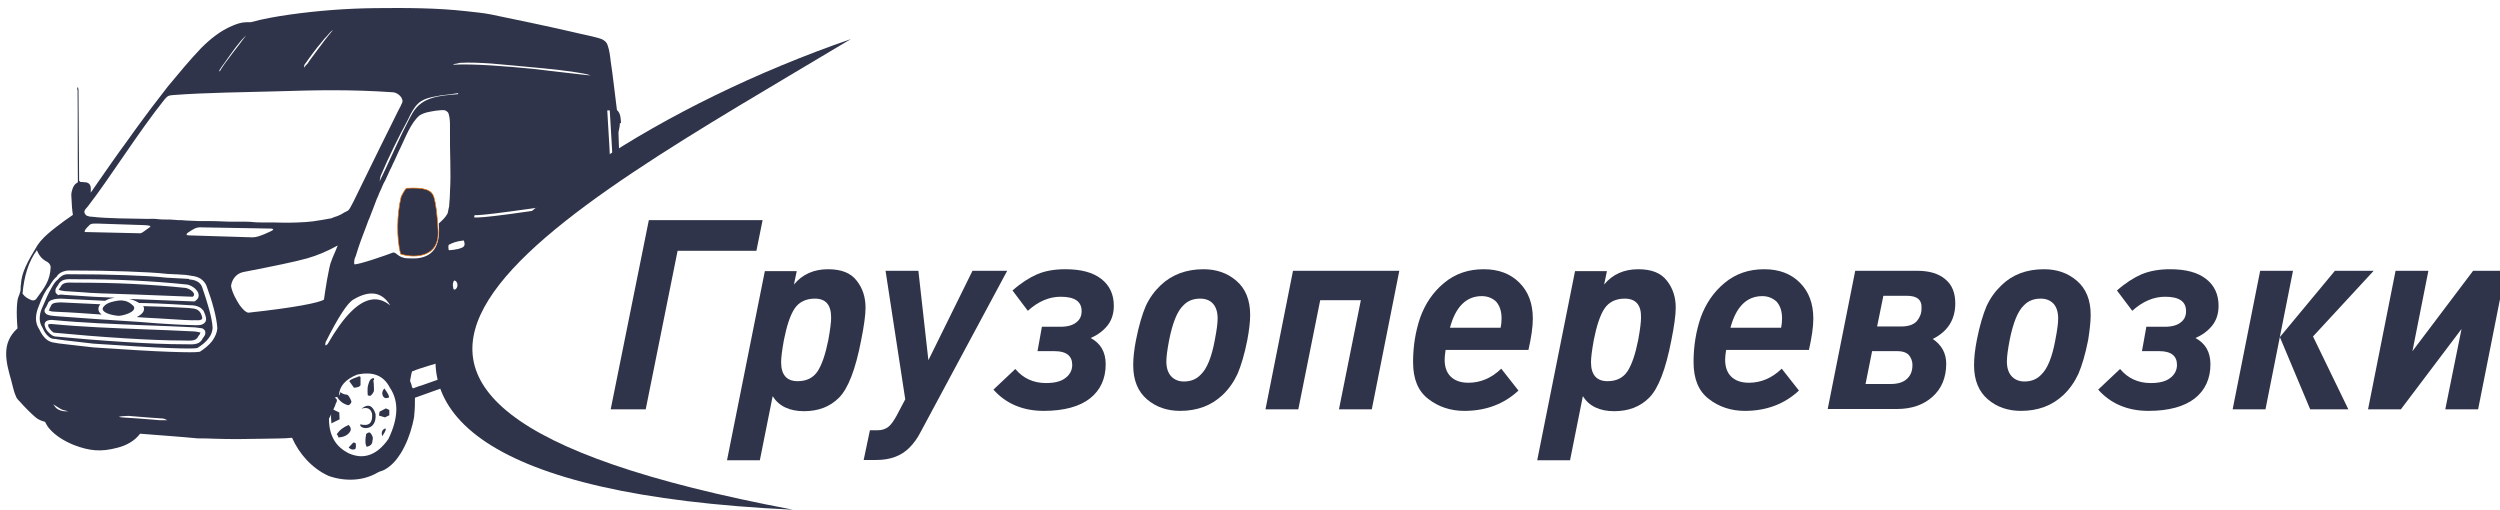 <?xml version="1.0" encoding="utf-8"?>
<svg version="1.1" id="Слой_1" xmlns="http://www.w3.org/2000/svg" xmlns:xlink="http://www.w3.org/1999/xlink" x="0px" y="0px"
     viewBox="0 0 799.5 163" style="enable-background:new 0 0 799.5 163;" xml:space="preserve">
<style type="text/css">
	.st0{fill-rule:evenodd;clip-rule:evenodd;fill:#2f344a;}
	.st1{fill-rule:evenodd;clip-rule:evenodd;fill:#2f344a;stroke:#EE7203;stroke-width:0.216;stroke-miterlimit:22.926;}
	.st2{fill:#2f344a;}
</style>
    <g>
	<path class="st0" d="M120,2.6c9.8-0.1,19.6-0.1,29.3,1c2.5,0.3,5.1,0.5,7.6,1c8.7,1.8,17.4,3.6,26.1,5.6c2.8,0.7,5.7,1.2,8.5,2
		c1.2,0.3,2.4,1,2.8,2.2c0.6,1.7,0.8,3.4,1,5.2c0.8,5.2,1.3,10.4,2,15.6c1.2,1,1.2,2.7,1.3,4.1c-0.1,0-0.3,0.2-0.4,0.2
		c0.1,1.2-0.5,2.3-0.4,3.4c0.1,2.9,0.2,5.8,0.3,8.7c-0.7,0.5-1.4,0.9-2.1,1.4c-0.1-1.6-0.2-3.5-0.3-5.8c-0.2-3.2-0.4-7.2-0.7-11.9
		l-0.8,0c0.3,4.7,0.5,8.7,0.7,11.9c0.1,2.5,0.2,4.6,0.3,6.3c-6.2,4.1-11.9,8.1-17,12c-6.3,0.9-11.5,1.7-15.6,2.2
		c-6.6,0.9-10.2,1.2-10.8,1.1l-0.2,0.7c0.7,0.2,4.4-0.1,11.1-1c3.8-0.5,8.5-1.2,14.3-2c-15.2,11.8-25.2,22.7-29.9,32.6
		c-2.5,5.7-3.6,11.1-3.5,16c-3.4,0.9-9.8,2.8-11.3,3.5c-0.1,0-0.4,0.2-0.5,0.1c-0.3,0.8-0.4,1.8-0.6,2.7c-0.2,0.6,0.3,1.1,0.4,1.7
		c0.1,0.3,0.1,0.5,0.2,0.8c0.1,0.1,0.2,0.2,0.3,0.3c0.9-0.3,1.7-0.7,2.6-0.9c3.1-1.1,6-2.1,9.1-3.2c0-0.1,0.3-0.3,0.4-0.4l0,0l0,0.2
		l0,0h0c0.2,1,0.5,1.9,0.8,2.9c-4.1,1.5-8.2,2.9-12.3,4.4c0,1.7,0,3.4-0.2,5.2c0,1.2-0.4,2.3-0.6,3.4c-0.8,3.2-2,6.3-3.7,9.1
		c-1.3,2.1-3,4.1-5.2,5.3c-0.7,0.4-1.5,0.5-2.2,0.9c-4.7,2.8-10.6,2.9-15.7,1.1c-5.3-2.4-9.4-7-11.7-12.2c-2.9,0.3-5.9,0.2-8.8,0.3
		c-5.4,0.1-10.7,0.2-16.1,0c-1.7-0.1-3.5-0.1-5.2-0.1c-6.2-0.6-12.4-1-18.5-1.5c-1.8,2.4-4.5,3.8-7.3,4.5c-5.3,1.4-8.9,1-13.9-0.9
		c-2.9-1.2-5.7-2.8-7.8-5.2c-0.6-0.7-1-1.4-1.4-2.2c-1.1-0.3-2.2-0.7-3.1-1.5c-1.7-1.5-3.3-3.1-4.8-4.8c-0.5-0.5-1-1-1.3-1.6
		c-0.8-1.7-1.1-3.5-1.6-5.3c-1.7-6-3.3-11.9,2-16.7c-0.2-2.3-0.3-4.6-0.2-6.9c0.1-1,0.1-2,0.4-2.9c0.3-0.8,0.5-1.2,0.7-2
		c0.2-0.7,0-1.6,0.2-2.3c0.2-3.7,2-7.1,5.3-12.5c0.3-0.4,0.6-0.8,0.9-1.2c1.5-1.8,3.4-3.3,5.2-4.7c1.7-1.3,3.3-2.5,5.1-3.7l0.1-0.1
		c0,0,0-0.1,0-0.1c-0.2-1-0.4-3.5-0.5-6.2c0-1.2,0.6-3.1,1.5-3.7c0.2-0.2,0.4-0.3,0.6-0.4c0-0.3,0-0.7,0-1c-0.1-9.5,0-19.1-0.1-28.6
		c0-0.1-0.1,0-0.1-0.1c0-0.2,0-0.4,0-0.6l0.3,0c0,0.1,0,0.5,0,0.6c0,0,0.1-0.4,0.1-0.4l0.2,29.6c0.1,0,0.3,0.4,0.5,0.4h0l0,0h0
		c0.1,0,0.3,0,0.4,0c0.4,0,0.8,0.1,1.1,0.1c0.1,0,0.2,0,0.3,0c0,0-0.1,0-0.1,0c1.3,0.3,1.7,1,1.5,3.3c0.4-0.5,0.8-1.1,1.2-1.7
		c0.5-0.8,1.1-1.5,1.6-2.3c2.8-4,5.6-8.1,8.5-12c1.9-2.7,3.8-5.3,5.8-8c1.5-2.1,3.1-4.1,4.7-6.2c1-1.3,2-2.6,3-3.9
		c3.4-4.1,6.8-8.2,10.5-12.1c2.9-2.9,6.2-5.6,10.1-7.2c1.4-0.6,2.9-1.1,4.5-1.1c0.4,0,0.9,0,1.3,0c4-1.1,8.1-1.8,12.2-2.4
		C101.6,3.4,110.8,2.7,120,2.6L120,2.6z M42.8,98c-2.4-2.6-4.9-2-7.2-1.4c-1.1,0.3-1.9,0.8-2.4,1.4c-0.4,0.4-0.5,0.9-0.2,1.3
		c0.5,0.7,2,1.4,4.8,1.7l0,0l0,0C38.8,101.1,43.8,99.9,42.8,98L42.8,98z M32.5,100.6c-0.3-0.2-0.4-0.4-0.6-0.6
		c-0.7-0.9-0.5-1.9,0.2-2.7l-12.7-0.6c-0.8,0-1.5,0.1-2,0.2c-0.4,0.1-0.7,0.3-0.9,0.5l-0.7,1.4l0,0.1l0,0.1
		c-0.1,0.1-0.2,0.2-0.2,0.3c0,0,0.1,0.1,0.3,0.1c0.4,0.2,1.1,0.3,2,0.3h0C23.2,99.9,28.1,100.3,32.5,100.6L32.5,100.6z M63.9,106.3
		c-0.3-0.1-0.9-0.2-1.6-0.3h0c-5.8-0.3-11.2-0.5-16.6-0.7c-9.6-0.4-18.9-0.7-29.4-1.7c-0.5,0-0.8,0.1-0.9,0.2c0,0,0,0.1,0,0.3
		c0,0.2,0.1,0.4,0.2,0.6c0.5,0.8,1.3,1.7,1.8,1.7l0,0c6.2,0.6,14.4,1.3,22.7,1.8c6.5,0.4,13.1,0.7,18.6,0.7h0l0.2,0
		c2.5,0.1,3.8,0.1,4.5-1.3l0-0.1l0.1-0.1c0.3-0.3,0.4-0.5,0.5-0.7c0-0.1,0-0.1,0-0.2C64.2,106.4,64.1,106.3,63.9,106.3L63.9,106.3z
		 M62.4,104.7L62.4,104.7c-5.7-0.3-11.2-0.5-16.6-0.7c-9.6-0.4-18.9-0.7-29.3-1.7l0,0c-1,0-1.7,0.3-2,0.7c-0.2,0.3-0.3,0.7-0.2,1.1
		c0.1,0.3,0.2,0.7,0.4,1.1c0.6,1.1,2,2.3,2.9,2.4v0c6.2,0.6,14.5,1.3,22.8,1.8c6.5,0.4,13.1,0.7,18.7,0.7l0.2,0c3,0.1,4.6,0.1,5.6-2
		c0.3-0.4,0.6-0.8,0.7-1.1c0.1-0.4,0.1-0.8,0-1.2c-0.2-0.3-0.5-0.6-0.9-0.8C63.9,104.9,63.3,104.8,62.4,104.7L62.4,104.7z
		 M19.1,92.8c0.3,0.1,0.9,0.2,1.6,0.3h0l6.2,0.4l0,0c1.6,0.2,7,0.4,16.8,0.7c4.9,0.2,10.8,0.4,17.9,0.7c0.2-0.1,0.3-0.3,0.4-0.4
		c0.1-0.2,0.1-0.4,0-0.6c-0.1-0.3-0.3-0.6-0.6-0.8c-0.5-0.5-1.2-0.8-1.9-1c-5.5-0.6-11.2-1-17.1-1.3c-5.9-0.3-12-0.4-18.3-0.4h0
		l-0.2,0c-2.5-0.1-3.8-0.1-4.5,1.3l0,0.1l-0.1,0.1c-0.3,0.3-0.4,0.5-0.5,0.7c0,0.1,0,0.1,0,0.2C18.9,92.6,19,92.7,19.1,92.8
		L19.1,92.8z M20.6,94.3L20.6,94.3l6.2,0.4c1.2,0.1,4.4,0.3,9.9,0.5c-0.6,0.1-1.1,0.2-1.5,0.3c-0.6,0.2-1.1,0.4-1.6,0.7l-14.2-0.7h0
		c-1,0-1.8,0.1-2.4,0.3c-0.8,0.2-1.3,0.5-1.6,1l0,0l0,0.1l-0.7,1.4c-0.2,0.2-0.3,0.4-0.4,0.7c-0.1,0.4-0.1,0.8,0.2,1.1
		c0.2,0.3,0.5,0.5,0.9,0.6c0.5,0.2,1.3,0.3,2.4,0.4v0c7.6,0.6,14.2,1,19.9,1.4h0l0,0c4.9,0.3,9.2,0.6,12.6,0.9
		c7.3,0.5,11.4,0.6,12.3,0.6c1.6,0.1,2.6-0.3,3.1-1.1c0.4-0.7,0.2-1.7-0.4-3l0,0c0,0,0,0,0-0.1c-0.1-0.1-0.2-0.3-0.2-0.4l0,0
		c-0.4-0.5-0.8-0.9-1.4-1.2c-0.8-0.4-1.7-0.6-3.1-0.6v0c-7.9-0.5-13.8-0.7-16.1-0.7c-1-0.6-2.1-1.1-3.2-1.3l2.6,0.1
		c4.9,0.2,10.9,0.4,18.1,0.7l0.2,0l0.2-0.1c0.4-0.3,0.7-0.6,0.9-0.9c0.3-0.5,0.3-1.1,0.1-1.7c-0.2-0.5-0.5-0.9-1-1.4
		c-0.7-0.6-1.6-1.1-2.5-1.3l0,0l-0.1,0c-5.6-0.6-11.3-1-17.2-1.3c-5.9-0.3-12-0.4-18.3-0.4l-0.2,0c-3-0.1-4.6-0.1-5.6,2
		c-0.3,0.4-0.6,0.8-0.7,1.1c-0.1,0.4-0.1,0.8,0,1.2c0.2,0.3,0.5,0.6,0.9,0.8C19.1,94.1,19.8,94.2,20.6,94.3L20.6,94.3z M16.4,92.2
		c-0.9,1.5-1.8,3.6-2.9,6.2l0,0c-0.6,1.2-0.8,2.4-0.8,3.5c0,1,0.3,2,0.9,2.9l0,0l0,0c0.5,1.2,1.1,2.1,1.8,2.7
		c0.6,0.6,1.3,0.9,2.1,0.9l0.1,0l0.1,0c0.3,0.1,1.4,0.2,3.5,0.5c2.1,0.2,5,0.6,8.7,1v0c10.5,0.7,18.6,1.2,24.1,1.4
		c5.3,0.2,8.4,0.2,9.1,0c1.6-1,2.8-2,3.6-3.1c0.8-1,1.2-2.1,1.3-3.3c-0.1-1.8-0.5-3.7-1.1-5.9c-0.6-2.2-1.4-4.7-2.3-7.3
		c-0.3-0.7-0.8-1.3-1.4-1.6c-0.6-0.4-1.4-0.6-2.3-0.7l-0.3,0l-0.2-0.2c0,0-0.5,0-1.6-0.1c-1.3-0.1-3.2-0.2-5.6-0.3l0,0
		c-3.4-0.4-7.8-0.6-13-0.8c-5.2-0.2-11.4-0.3-18.4-0.3h0c-0.7,0-1.2,0.1-1.8,0.4c-0.5,0.3-1,0.7-1.4,1.2l-0.1,0.1l-0.1,0.1
		C17.9,89.8,17.2,90.7,16.4,92.2L16.4,92.2z M12.4,97.9L12.4,97.9c-0.6,1.4-0.9,2.7-0.9,4c0,1.3,0.4,2.4,1.1,3.5
		c0.6,1.3,1.3,2.3,2.1,3c0.8,0.7,1.7,1.1,2.8,1.2c0.4,0.1,1.6,0.3,3.6,0.5c2,0.2,4.9,0.6,8.8,1l0,0c10.5,0.7,18.5,1.2,24.2,1.4
		c5.7,0.2,8.9,0.2,9.6,0l0.1,0l0.1,0c1.7-1.1,3-2.2,4-3.5c0.9-1.3,1.5-2.6,1.6-4l0,0l0,0c-0.1-1.8-0.5-3.9-1.1-6.2
		c-0.6-2.3-1.4-4.8-2.4-7.5l0,0c-0.4-0.9-1.1-1.7-1.9-2.2c-0.8-0.5-1.8-0.8-2.9-0.9l0,0c-0.4-0.1-1.1-0.2-2-0.3
		c-1.3-0.1-3.1-0.2-5.6-0.3c-3.5-0.4-7.8-0.6-13.1-0.8c-5.2-0.2-11.4-0.3-18.4-0.3l0,0c-0.9,0-1.6,0.2-2.3,0.5
		c-0.7,0.3-1.3,0.8-1.7,1.5c-0.7,0.5-1.5,1.6-2.4,3.1C14.4,93.1,13.4,95.2,12.4,97.9L12.4,97.9z M45.8,97.9c0.9,1.5-0.6,2.8-2.1,3.5
		c2.4,0.2,4.7,0.3,6.6,0.4c7.4,0.5,11.5,0.7,12.2,0.6l0.1,0l0.1,0c1.1,0.1,1.7-0.1,1.9-0.4c0.2-0.3,0-0.9-0.4-1.8l0,0
		c-0.3-0.5-0.6-0.9-1.2-1.2c-0.6-0.3-1.4-0.4-2.6-0.5h0C53.8,98.1,48.7,98,45.8,97.9L45.8,97.9z M113,95.8c-1.8,1-4.8,5.5-8.9,13.7
		c-0.2,1.1,0,1.2,0.7,0.5c5.1-8.9,9.8-13.6,14.1-14.2c2-0.3,4,0.3,5.9,1.9C122.2,93.3,118.2,92.7,113,95.8L113,95.8z M103.9,12.2
		L103.9,12.2c-1.7,2-3.3,4-4.8,6.1c-0.6,0.8-1.2,1.7-1.8,2.5c0,0.3-0.1,0.6,0.2,0.8c0.1-0.9,0.6-0.8,0.9-1.3
		c0.3-0.5,0.7-1.1,1.1-1.6c0.7-0.9,1.3-1.8,2-2.7c1.7-2.3,3.2-4.3,5-6.4C105.4,10.3,104.8,11.4,103.9,12.2L103.9,12.2z M72.5,19.1
		c-0.7,1.1-1.6,2.1-2.3,3.3c0,0.1-0.1,0.3-0.1,0.4c0.1,0,0.2,0,0.2,0c1.3-2.5,6.6-8.9,8.4-11.5C76.4,13.5,74.2,16.7,72.5,19.1
		L72.5,19.1z M145.1,20.5c0,0.1-0.1,0.2-0.2,0.2c6.7-0.4,18.1,0.6,25.3,1.3c0.5,0,18.2,2.2,18.7,2.1c-4.5-1.6-24.8-3.1-32-3.8
		c-3.3-0.2-6.5-0.4-9.9-0.2C146.5,20.3,145.6,20.4,145.1,20.5L145.1,20.5z M63.8,70.7c1.2,0,2.4,0,3.6,0c2.4,0,4.7,0.2,7.1,0.2
		c2.5,0,4.9-0.1,7.4,0.2c2.7,0.1,5.5,0,8.2,0.1c2.1,0.1,7.9-0.1,9.9-0.4c2-0.3,4-0.6,6-1c0.6-0.3,1.3-0.5,1.9-0.7
		c0.4-0.2,0.7-0.3,1.1-0.5c0.4-0.2,0.8-0.5,1.2-0.7c2.5-1.5-0.7,3.3,17.4-33c0.3-0.5,0.6-1.1,0.8-1.6c0.3-0.5,0.5-1.1,0.1-1.8
		c-0.4-1-1.8-2-3-2c-13-0.9-24.3-0.7-36.7-0.3c-10.5,0.3-23,0.4-33.4,1.2c-1.2,0.1-1.7,0.1-2.7,1.3c-8.5,10.6-17.4,25-24.6,34.3
		c-0.7,0.9-1.7,1.5-0.7,2.7c0.2,0.3,0.7,0.4,1.1,0.5c0.2,0.1-0.3,0,0.7,0.1c0,0,0,0,0.1,0c4.9,0.6,12.8,0.6,17.8,0.7
		c1.2,0,2.3-0.1,3.5,0.1c1.7,0.2,3.4,0,5.1,0.2c0.8,0.1,1.4,0.1,2.2,0.1C60,70.6,61.9,70.6,63.8,70.7L63.8,70.7z M141.1,30.5
		c-4.7,0.8-6.9,1.2-9.1,4.8c-0.5,0.8-1,1.8-1.5,2.9c-3,5.5-6.3,12.2-8.7,17.9c-0.2,0.4-0.3,1.5-0.4,1.9c2.5-5.1,4.9-10.6,7.4-15.8
		c0.1-0.3,0.3-0.5,0.4-0.8c0.9-1.7,1.7-3.5,2.7-5.2c3.1-5.4,9-5.6,14.7-6.1c-0.1-0.1-0.2-0.3-0.2-0.3
		C144.5,30.1,143,30.3,141.1,30.5L141.1,30.5z M139.4,35.4L139.4,35.4c-1.8,0.3-3.6,0.5-5.2,1.5c-2.8,2.3-4.6,7.2-6.2,10.5
		c-0.1,0.3-0.3,0.5-0.4,0.8c-0.5,1.1-1,2.2-1.5,3.3c-0.1,0.3-0.3,0.5-0.4,0.8c-0.3,0.7-0.6,1.4-1,2.1c-0.5,1.1-1,2.2-1.5,3.3
		c-0.2,0.3-0.3,0.6-0.5,0.9c-0.2,0.5-0.5,1-0.7,1.6c-0.2,0.4-0.4,0.9-0.6,1.3c-0.1,0.3-0.3,0.6-0.4,1c-0.2,0.4-0.3,0.7-0.5,1.1
		c-0.4,1.2-1,2.5-1.4,3.7c-0.1,0.3-0.3,0.6-0.4,1c-0.3,0.7-0.5,1.5-0.9,2.2c-0.2,0.5-0.3,0.9-0.5,1.4c-0.3,0.7-0.5,1.4-0.8,2.1
		c-0.4,1.1-0.8,2.2-1.2,3.2c-0.5,1.5-1.1,3.1-1.5,4.6c-0.1,0.2-0.2,0.5-0.3,0.7c-0.2,0.6-0.3,1.3-0.2,2c1.1,0.3,10.8-3.1,12.3-3.7
		c1.1-0.4,1.6,1.7,4.7,1.8c1.2,0,1.9,0.1,3.1,0c5.9-0.6,7.5-5.1,6.9-11.1c1-0.9,2-1.8,2.7-3c0.3-0.5,0.3-1,0.4-1.5
		c0.2-0.7,0.3-1.2,0.3-2c0.1-1.2,0.2-2.4,0.2-3.6c0.4-7.1-0.1-10.8,0-21.6c0-1.2-0.1-2.2-0.4-3.3c-0.1-0.6-0.6-0.9-1.1-1.2
		C141.6,35.1,140.5,35.3,139.4,35.4L139.4,35.4z M129.6,39L129.6,39C129.7,39.1,129.7,39.1,129.6,39L129.6,39z M27.8,72.8
		c-0.3,0.4-0.8,0.8-0.7,1.4l17.7,0.4c0.7,0,1.8-1.1,2.5-1.5c0.1-0.1,0.9-0.6,0.8-0.7C48,72.1,46.7,72,46.3,72l-15.1-0.5
		c-0.8,0-1.7-0.1-2.4,0.3C28.5,72.1,28.1,72.5,27.8,72.8L27.8,72.8z M86.8,73.1l-22.9-0.4c-1.3,0-2.4,0.8-3.5,1.5
		c-0.2,0.1-0.9,0.6-0.7,0.9c0.1,0.2,1.3,0.2,1.6,0.2l19.4,0.6c1.4,0,2.5-0.5,3.8-1c0.6-0.3,1.2-0.5,1.8-0.8c0.4-0.2,0.9-0.4,1.1-0.7
		C87.3,73.2,87,73.1,86.8,73.1L86.8,73.1z M143.5,78.3c-0.2,0.5-0.1,1.1,0,1.7c1.1,0,2.1-0.2,3.1-0.4c0.5-0.2,1.1-0.3,1.5-0.6
		c0.7-0.5,0.5-1.4,0.2-2.1C146.1,77.1,144.6,77.7,143.5,78.3L143.5,78.3z M144.9,90.4L144.9,90.4c-0.2,0.7,0,1.3,0.1,2
		c0.4,0.5,0.9,0,1.1-0.4c0.4-0.8,0.2-2-0.7-2.3C145.1,89.7,145,90.1,144.9,90.4L144.9,90.4z M17,129.3l0.7,0.9
		c0.8,1,2.5,1.5,4.1,1.3C19.2,131,19.6,130.8,17,129.3L17,129.3z M38,133.3L38,133.3c0.4,0.1,0.8,0.2,1.2,0.2
		c3.3,0.2,7.7,0.5,11,0.8c1.1,0.2,2.2,0,3.3,0.1c-0.7-0.4-1.2-0.6-2-0.6c-3.3-0.2-5.5-0.4-10.4-0.8C39.9,133.1,39.1,133,38,133.3
		L38,133.3z M52.2,133.8L52.2,133.8C52.3,133.9,52.3,133.9,52.2,133.8L52.2,133.8z M15.2,83.8C13.6,83,12.6,82,11.8,80
		C9,83.8,7.7,88.5,7.2,93.9C8,95,8.7,95.4,10.1,96c0.7,0.2,1.3,0,1.7-0.7c2.5-3.4,4.2-5.6,4.4-9.8C16.2,84.9,15.9,84.3,15.2,83.8
		L15.2,83.8z M107.4,129c0,0.2-0.3,0.9-0.8,2l1.9,0.9c0.1,1.5,0.1,2.2,0.1,2.2c-1.7,0.8-2.6,1.3-2.6,1.3c-0.1-1.1-0.2-2.1-0.1-2.9
		c-0.2,0.4-0.4,0.9-0.7,1.4c0,5.3,2.1,9,6.4,11.1c4.8,2.1,9,0.5,12.6-4.6c3.2-6.6,3.4-12.1,0.5-16.4c-2-3.9-5.4-5.3-10.5-4.2
		c-3.7,1.5-5.7,3.7-5.8,6.7c-0.1,0.1-0.3,0.2-0.5,0.3c0.6-0.2,0.9-0.7,0.9-1.4c0.7,0.5,1.4,0.8,2.1,0.8c0.5,0.1,1,0.9,1.5,2.2
		c-0.1,0.5-0.4,1-1,1.2c-1.6-0.4-2.8-1.3-3.6-2.7c-0.2,0.1-0.5,0.2-0.8,0.3C107.8,127.5,108,128.1,107.4,129L107.4,129z
		 M115.3,123.1c0-1.6,0-2.4,0-2.4c0-0.4-0.4-0.5-1.1-0.1c-1.5,0.5-2.3,0.9-2.5,1.3c1,1.4,1.5,2.1,1.5,2.1
		C114.5,123.9,115.2,123.6,115.3,123.1L115.3,123.1z M119.4,121.6c0.3-0.1,0.3-0.3,0.1-0.7c-0.9,0.1-1.4,0.8-1.7,2
		c-0.3,0.8-0.3,1.9-0.2,3.5c0.4,0.2,0.7,0.2,1,0.1c0.7-0.7,1-1.3,1-1.7C119.6,123.2,119.5,122.1,119.4,121.6L119.4,121.6z
		 M122.4,126.5c0.4,0.9,1.1,1,2,0.6c0.1-0.5-0.4-1.4-1.5-2.9C122.2,125.1,122.1,125.8,122.4,126.5L122.4,126.5z M121.2,132.9
		c0,0,0.7,0.2,2,0.6c-0.2,0,0.3-0.2,1.3-0.7c0,0,0-0.6,0-1.7c0,0-0.4-0.2-1.1-0.5c0,0-0.6,0.3-1.9,1
		C121.4,131.4,121.3,131.9,121.2,132.9L121.2,132.9z M108.2,139.9c1.7-0.1,3-0.7,3.7-1.8c0.5-0.7,0.3-1.5-0.4-2.2
		c-1.7,0.7-3,1.7-3.8,3C108,139.2,108.2,139.5,108.2,139.9L108.2,139.9z M113.8,142.1c0.1-0.3-0.2-0.5-0.8-0.6
		c-1,1.1-1.5,1.6-1.5,1.6c0.6,0.6,1.2,0.8,1.7,0.6C113.7,143.8,113.9,143.3,113.8,142.1L113.8,142.1z M117.1,138.8
		c-0.4,2-0.3,3.4,0.2,4.1c1.2-0.3,1.8-0.9,1.8-1.9c0.3-0.9,0.1-1.7-0.7-2.6C118.1,138.2,117.6,138.3,117.1,138.8L117.1,138.8z
		 M123.2,137c-1,0.4-1.3,1.2-1,2.5C123.3,138,123.6,137.2,123.2,137L123.2,137z M119,132.4c0.2,2.9-1,4-3.8,3.3
		c-0.4,1.6,5.4,2.5,4.9-3.3c-0.9-2.8-2.4-3.4-4.5-1.7C117.5,130.1,118.6,130.7,119,132.4L119,132.4z M73.9,91.3
		c0,0.9,0.7,2.9,1.9,4.9c0.7,1.4,2.5,3.7,3.6,3.8c14.8-1.6,22.8-3.2,24.2-4.2c0.3-2.2,1.6-10.9,2.4-12.4c0.3-1,1-2.3,2-4.9
		c-3.4,1.9-6.6,3.2-9.7,4.1c-3.9,1.1-10.7,2.5-20.5,4.4C75.9,87.4,74.3,88.9,73.9,91.3z"/>
        <path class="st1" d="M128.3,62.9c0.9-1.8,1.5-2.7,1.8-2.7c5.7-0.3,8,0.5,8.7,3c0.5,1.6,1,5,1.3,10.4c0.6,9.7-9.1,8.7-12,7.6
		C126.8,76,126.9,68.7,128.3,62.9z"/>
        <path class="st0" d="M272.1,12.5C151.6,54.2,54.5,153.8,253.6,163C64.8,127.4,176.7,69.7,272.1,12.5z"/>
</g>
    <g>
	<path class="st2" d="M243.9,70.3l-2,9.9h-25.2l-10.2,50.7h-11.2l12.2-60.5H243.9z"/>
        <path class="st2" d="M264.8,86.1c4.3,0,7.3,1.2,9.2,3.7c1.9,2.4,2.8,5.3,2.8,8.6c0,2.4-0.5,5.9-1.4,10.4
		c-1.8,9.4-4.2,15.5-7.1,18.4c-2.9,2.9-6.6,4.3-11.2,4.3c-4.6,0-8-1.6-10-4.8l-4.1,20.5h-10.5l12.1-60.5h10.2l-0.9,4.3
		C256.6,87.7,260.3,86.1,264.8,86.1z M260.6,95.5c-2.9,0-5.1,1.1-6.5,3.2c-1.4,2.1-2.5,5.5-3.4,10c-0.6,3.3-0.9,5.7-0.9,7.1
		c0,4.1,1.8,6.1,5.3,6.1c2.9,0,5-1.1,6.4-3.2c1.4-2.2,2.5-5.5,3.4-10c0.6-3.3,0.9-5.7,0.9-7.1C265.8,97.5,264.1,95.5,260.6,95.5z"/>
        <path class="st2" d="M322.1,86.6L294.5,138c-1.1,2.2-2.4,3.9-3.7,5.2c-2.6,2.6-6.1,3.9-10.5,3.9h-4.1l2-9.5h2.4
		c1.5,0,2.6-0.4,3.5-1.1c0.9-0.7,1.7-1.9,2.6-3.5l2.8-5.3l-6.3-41.1h10.5l3.2,28.6L311,86.6H322.1z"/>
        <path class="st2" d="M340.7,86.1c5,0,8.8,1,11.5,3.1c2.7,2.1,4,5,4,8.6c0,2.5-0.7,4.7-2.1,6.4c-1.4,1.7-3.2,3-5.3,3.9
		c3.2,1.7,4.8,4.5,4.8,8.4c0,4.6-1.7,8.3-5,10.9c-3.3,2.6-8.3,4-14.8,4c-6.7,0-12.1-2.3-16.1-6.8l7-6.6c2.5,3,5.8,4.5,9.8,4.5
		c2.7,0,4.8-0.5,6.2-1.6c1.4-1,2.2-2.5,2.2-4.2c0-2.9-1.9-4.4-5.6-4.4h-5.5l1.4-7.8h5.9c2.3,0,4-0.5,5.1-1.4
		c1.2-0.9,1.7-2.1,1.7-3.6c0-3.1-2.2-4.6-6.7-4.6c-3.7,0-7.2,1.5-10.5,4.5l-4.9-6.5c2.7-2.4,5.4-4.1,7.9-5.2
		C334.3,86.6,337.3,86.1,340.7,86.1z"/>
        <path class="st2" d="M384.9,86.1c4.1,0,7.6,1.2,10.5,3.7c2.9,2.5,4.4,6.1,4.4,10.9c0,2.1-0.3,4.8-0.9,8c-0.9,4.6-2,8.2-3.1,10.8
		c-1.2,2.6-2.8,4.9-4.8,6.8c-3.6,3.4-8.1,5.1-13.6,5.1c-4.1,0-7.7-1.2-10.6-3.7c-2.9-2.5-4.4-6.1-4.4-10.9c0-2.4,0.3-5.1,0.9-8.1
		c0.9-4.6,2-8.2,3.1-10.8c1.2-2.6,2.8-4.8,4.8-6.7C374.8,87.8,379.4,86.1,384.9,86.1z M383.8,95.5c-2.2,0-4,0.7-5.4,2.2
		c-1.9,1.8-3.4,5.5-4.5,11c-0.6,3.1-0.9,5.4-0.9,6.9c0,2,0.5,3.6,1.5,4.7s2.4,1.7,4.1,1.7c2.2,0,4-0.7,5.4-2.2
		c2-1.9,3.5-5.6,4.5-11.1c0.6-3.1,0.9-5.3,0.9-6.8c0-2.1-0.5-3.7-1.5-4.8C386.9,96,385.5,95.5,383.8,95.5z"/>
        <path class="st2" d="M447.5,86.6l-8.8,44.3h-10.5l7-34.9h-13l-7,34.9h-10.5l8.8-44.3H447.5z"/>
        <path class="st2" d="M474.5,86.1c4.7,0,8.5,1.4,11.4,4.3c2.9,2.9,4.3,6.7,4.3,11.5c0,2.7-0.5,6-1.4,10h-26.5
		c-0.2,1.4-0.3,2.4-0.3,3.1c0,2.3,0.6,4.1,1.9,5.4c1.3,1.3,3.2,2,5.7,2c3.9,0,7.4-1.5,10.5-4.5l5.5,7c-4.6,4.3-10.4,6.5-17.3,6.5
		c-4.4,0-8.3-1.3-11.5-3.8c-3.3-2.5-4.9-6.4-4.9-11.8c0-5.2,0.8-9.9,2.3-14.3c1.6-4.4,4.1-8.1,7.6-11
		C465.4,87.5,469.6,86.1,474.5,86.1z M473.9,94.7c-5,0-8.4,3.4-10.2,10.1h16.2c0.2-0.9,0.3-1.9,0.3-3c0-2.3-0.6-4-1.7-5.3
		C477.4,95.4,475.8,94.7,473.9,94.7z"/>
        <path class="st2" d="M523.9,86.1c4.3,0,7.3,1.2,9.2,3.7c1.9,2.4,2.8,5.3,2.8,8.6c0,2.4-0.5,5.9-1.4,10.4
		c-1.8,9.4-4.2,15.5-7.1,18.4c-2.9,2.9-6.6,4.3-11.2,4.3c-4.6,0-8-1.6-10-4.8l-4.1,20.5h-10.5l12.1-60.5h10.2l-0.9,4.3
		C515.7,87.7,519.4,86.1,523.9,86.1z M519.6,95.5c-2.9,0-5.1,1.1-6.5,3.2c-1.4,2.1-2.5,5.5-3.4,10c-0.6,3.3-0.9,5.7-0.9,7.1
		c0,4.1,1.8,6.1,5.3,6.1c2.9,0,5-1.1,6.4-3.2c1.4-2.2,2.5-5.5,3.4-10c0.6-3.3,0.9-5.7,0.9-7.1C524.9,97.5,523.1,95.5,519.6,95.5z"/>
        <path class="st2" d="M564.2,86.1c4.7,0,8.5,1.4,11.4,4.3c2.9,2.9,4.3,6.7,4.3,11.5c0,2.7-0.5,6-1.4,10H552
		c-0.2,1.4-0.3,2.4-0.3,3.1c0,2.3,0.6,4.1,1.9,5.4c1.3,1.3,3.2,2,5.7,2c3.9,0,7.4-1.5,10.5-4.5l5.5,7c-4.6,4.3-10.4,6.5-17.3,6.5
		c-4.4,0-8.3-1.3-11.5-3.8c-3.3-2.5-4.9-6.4-4.9-11.8c0-5.2,0.8-9.9,2.3-14.3c1.6-4.4,4.1-8.1,7.6-11
		C555.1,87.5,559.3,86.1,564.2,86.1z M563.6,94.7c-5,0-8.4,3.4-10.2,10.1h16.2c0.2-0.9,0.3-1.9,0.3-3c0-2.3-0.6-4-1.7-5.3
		C567,95.4,565.5,94.7,563.6,94.7z"/>
        <path class="st2" d="M593.3,86.6h19.9c3.8,0,6.8,0.9,8.9,2.7c2.2,1.8,3.2,4.4,3.2,7.7c0,5.2-2.4,9-7.2,11.4
		c2.8,1.9,4.3,4.5,4.3,7.9c0,4.5-1.5,8-4.4,10.6c-2.9,2.6-6.7,3.9-11.4,3.9h-22.1L593.3,86.6z M606.8,112.3h-8.1l-2.1,10.5h8.1
		c2.3,0,4.1-0.6,5.2-1.7c1.2-1.1,1.7-2.6,1.7-4.4c0-1.2-0.4-2.2-1.1-3.1C609.8,112.8,608.6,112.3,606.8,112.3z M609.9,94.6h-7.6
		l-2,9.8h7.8c2.3,0,3.9-0.6,4.9-1.7c1-1.2,1.5-2.5,1.5-4C614.7,95.9,613.1,94.6,609.9,94.6z"/>
        <path class="st2" d="M653.7,86.1c4.1,0,7.6,1.2,10.5,3.7c2.9,2.5,4.4,6.1,4.4,10.9c0,2.1-0.3,4.8-0.8,8c-0.9,4.6-2,8.2-3.1,10.8
		c-1.2,2.6-2.8,4.9-4.8,6.8c-3.6,3.4-8.1,5.1-13.6,5.1c-4.1,0-7.7-1.2-10.6-3.7c-2.9-2.5-4.4-6.1-4.4-10.9c0-2.4,0.3-5.1,0.9-8.1
		c0.9-4.6,2-8.2,3.1-10.8c1.2-2.6,2.8-4.8,4.8-6.7C643.6,87.8,648.1,86.1,653.7,86.1z M652.6,95.5c-2.2,0-4,0.7-5.4,2.2
		c-1.9,1.8-3.4,5.5-4.5,11c-0.6,3.1-0.9,5.4-0.9,6.9c0,2,0.5,3.6,1.5,4.7c1,1.1,2.4,1.7,4.1,1.7c2.2,0,4-0.7,5.4-2.2
		c2-1.9,3.5-5.6,4.5-11.1c0.6-3.1,0.9-5.3,0.9-6.8c0-2.1-0.5-3.7-1.5-4.8C655.6,96,654.3,95.5,652.6,95.5z"/>
        <path class="st2" d="M694,86.1c5,0,8.8,1,11.5,3.1c2.7,2.1,4,5,4,8.6c0,2.5-0.7,4.7-2.1,6.4c-1.4,1.7-3.2,3-5.3,3.9
		c3.2,1.7,4.8,4.5,4.8,8.4c0,4.6-1.7,8.3-5,10.9c-3.3,2.6-8.3,4-14.8,4c-6.7,0-12.1-2.3-16.1-6.8l7-6.6c2.5,3,5.8,4.5,9.8,4.5
		c2.7,0,4.8-0.5,6.2-1.6c1.4-1,2.2-2.5,2.2-4.2c0-2.9-1.9-4.4-5.6-4.4H685l1.4-7.8h5.9c2.3,0,4-0.5,5.1-1.4c1.2-0.9,1.7-2.1,1.7-3.6
		c0-3.1-2.2-4.6-6.7-4.6c-3.7,0-7.2,1.5-10.5,4.5l-4.9-6.5c2.7-2.4,5.4-4.1,7.9-5.2C687.6,86.6,690.6,86.1,694,86.1z"/>
        <path class="st2" d="M733.3,86.6l-8.8,44.3h-10.5l8.8-44.3H733.3z M759.1,86.6l-19.4,21l11.3,23.3h-12.2l-9.7-23.1l17.6-21.2H759.1
		z"/>
        <path class="st2" d="M801.3,86.6l-8.8,44.3h-10.5l5.2-25.7l-19.4,25.7h-10.5l8.8-44.3h10.5l-5.1,25.7l19.4-25.7H801.3z"/>
</g>
</svg>
